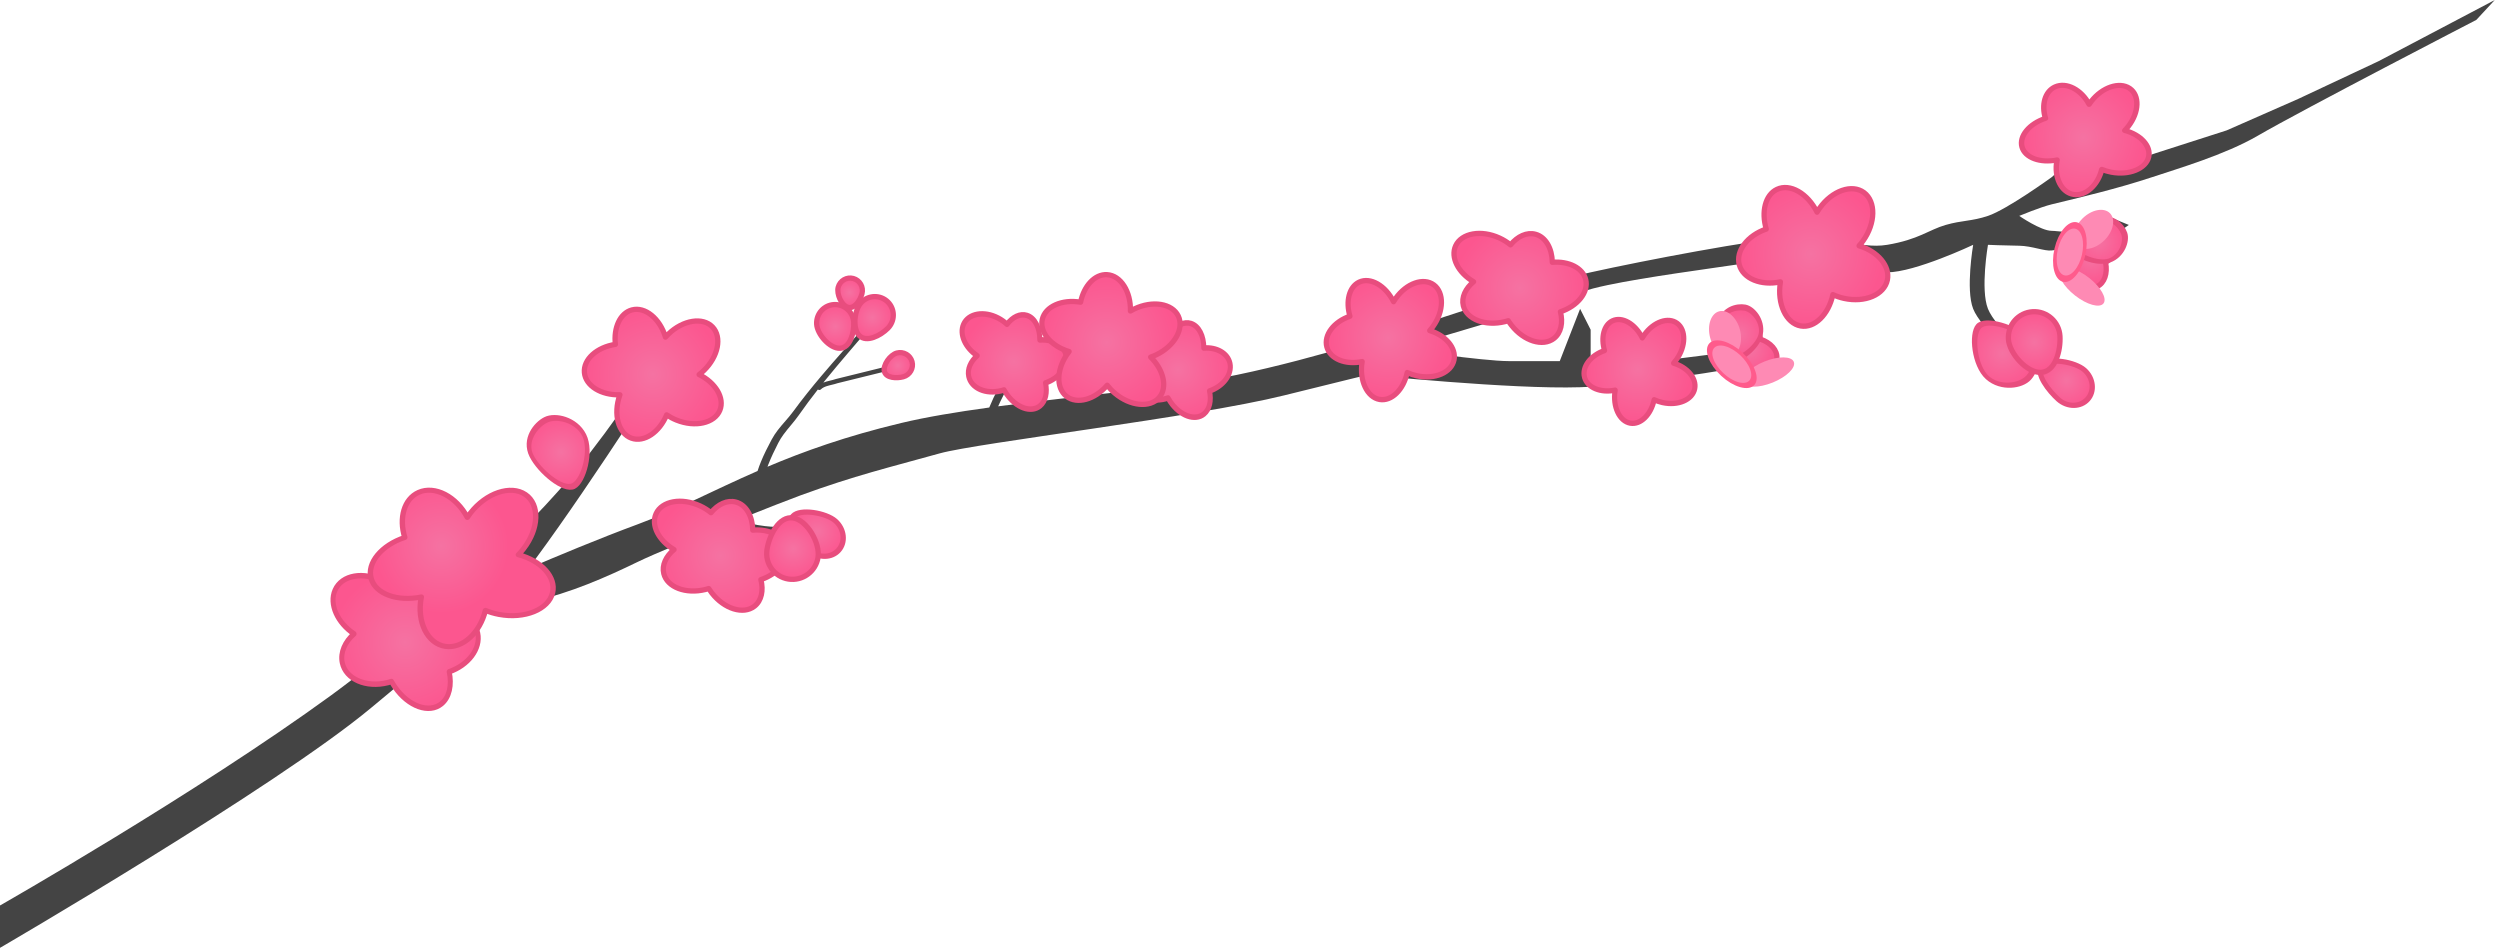 <?xml version="1.0" encoding="UTF-8" standalone="no"?>
<!DOCTYPE svg PUBLIC "-//W3C//DTD SVG 1.1//EN" "http://www.w3.org/Graphics/SVG/1.1/DTD/svg11.dtd">
<svg width="100%" height="100%" viewBox="0 0 474 180" version="1.1" xmlns="http://www.w3.org/2000/svg" xmlns:xlink="http://www.w3.org/1999/xlink" xml:space="preserve" xmlns:serif="http://www.serif.com/" style="fill-rule:evenodd;clip-rule:evenodd;stroke-linecap:round;stroke-linejoin:round;stroke-miterlimit:1.5;">
    <g transform="matrix(1,0,0,1,-212.391,-182.121)">
        <g>
            <path d="M401.644,259.159C417.35,257.078 435.333,255.606 447.016,253.175C461.908,250.075 479.489,244.418 490.907,240.678C499.315,237.924 505.339,235.668 513.978,233.757C524.405,231.45 544.098,227.708 553.469,226.838C559.051,226.32 564.69,229.458 570.202,228.539C576.176,227.543 578.105,225.685 581.29,224.77C584.433,223.868 586.209,224.093 589.31,223.054C592.959,221.83 601.394,215.711 601.394,215.711L610.249,207.86L616.018,207.86L606.935,215.711L634.561,206.842L648.138,200.872L663.366,193.722L685.402,182.121L681.903,185.895C681.903,185.895 649.032,202.882 640.457,207.86C634.215,211.484 625.34,214.075 620.427,215.711C613.916,217.878 606.454,219.639 601.394,220.863C599.277,221.375 595.24,223.054 595.24,223.054C595.24,223.054 599.343,225.886 601.394,225.886C602.535,225.886 605.993,226.527 608.124,225.886C610.665,225.121 611.82,223.054 611.82,223.054L616.018,224.77C616.018,224.77 612.525,227.413 608.124,228.539C606.038,229.073 602.826,229.404 601.394,229.606C600.097,229.789 597.617,228.745 595.24,228.712C592.19,228.671 589.31,228.539 589.31,228.539C589.31,228.539 587.841,237.003 589.31,240.678C590.778,244.353 598.119,250.589 598.119,250.589L595.24,250.589C595.24,250.589 587.96,244.353 586.504,240.678C585.048,237.003 586.504,228.539 586.504,228.539C586.504,228.539 575.49,233.757 570.202,233.757C566.605,233.757 557.507,231.004 553.469,230.737C549.808,230.495 547.974,231.34 542.553,232.154C536.501,233.062 524.565,234.626 517.156,236.184C509.748,237.743 505.044,240.111 498.49,242.125C492.627,243.926 477.833,248.267 477.833,248.267C477.833,248.267 493.553,250.589 498.49,250.589L508.12,250.589L511.977,240.678L513.978,244.631L513.978,250.589C513.978,250.589 521.919,250.889 525.872,250.589C530.974,250.202 544.591,248.267 544.591,248.267L549.202,250.589C549.202,250.589 538.491,252.579 527.525,254.044C521.951,254.789 516.31,255.397 511.977,255.54C498.897,255.971 471.768,253.175 471.768,253.175C471.768,253.175 469.248,253.762 455.851,257.089C439.254,261.212 397.766,266.072 390.552,268.084C381.166,270.701 374.491,272.269 364.163,276.045C362.264,276.739 357.535,278.582 352.265,280.69C353.822,281.243 355.612,281.656 357.418,281.869C360.371,282.216 363.371,282.033 365.445,280.997C365.693,280.872 365.996,280.973 366.12,281.222C366.244,281.47 366.143,281.772 365.895,281.897C363.673,283.007 360.464,283.24 357.3,282.868C355.007,282.598 352.741,282.013 350.899,281.238C343.93,284.038 336.375,287.162 333.296,288.657C327.284,291.578 320.628,294.512 313.292,296.185C309.487,297.052 305.957,297.94 303.501,298.577C295.526,305.796 285.83,313.763 282.771,316.313C264.685,331.388 212.391,361.833 212.391,361.833L212.391,353.802C212.391,353.802 249.547,332.625 275.227,313.913C286.089,305.998 305.653,289.403 318.329,275.13C326.85,265.536 334.004,254.243 334.004,254.243L340.946,247.926C340.946,247.926 325.244,272.743 314.033,287.945C313.587,288.55 313.008,289.243 312.32,290.005C317.875,287.62 326.02,284.215 333.296,281.528C340.895,278.721 347.609,275.094 356.027,271.421C356.218,270.821 356.435,270.229 356.675,269.645C357.259,268.215 357.967,266.831 358.687,265.478C359.033,264.83 359.423,264.249 359.838,263.702C360.779,262.465 361.855,261.409 362.813,260.098C364.487,257.806 366.278,255.586 368.12,253.405C370.876,250.142 373.748,246.971 376.532,243.808C376.685,243.63 376.955,243.61 377.132,243.764C377.31,243.918 377.33,244.187 377.176,244.364C374.456,247.573 371.643,250.786 368.956,254.097C368.804,254.285 368.652,254.473 368.501,254.661C369.262,254.352 370.156,254.243 370.871,253.983L380.792,251.532C381.018,251.468 381.253,251.599 381.318,251.825C381.382,252.05 381.251,252.286 381.025,252.351L371.162,254.783C370.54,255.009 369.782,255.121 369.095,255.349C368.697,255.482 368.323,255.655 368.036,255.942C367.879,256.099 367.63,256.107 367.462,255.968C366.211,257.562 364.998,259.181 363.844,260.834C362.91,262.171 361.851,263.254 360.934,264.516C360.572,265.014 360.234,265.541 359.937,266.128C359.265,267.451 358.605,268.804 358.063,270.199C358.009,270.336 357.957,270.475 357.906,270.614C364.756,267.714 372.783,264.823 383.261,262.322C388.066,261.175 393.806,260.229 399.952,259.387C400.198,258.783 400.461,258.184 400.739,257.592C401.724,255.496 402.907,253.497 404.277,251.784C404.817,251.11 405.396,250.026 406.086,249.222C406.467,248.778 406.884,248.413 407.33,248.19C407.693,248.008 408.135,248.156 408.316,248.519C408.498,248.882 408.35,249.324 407.987,249.505L405.426,252.703C404.125,254.329 403.005,256.227 402.07,258.217C401.923,258.529 401.781,258.843 401.644,259.159Z" style="fill:rgb(68,68,68);"/>
            <g transform="matrix(1,0,0,1,9.969,141.14)">
                <path d="M330.216,145.181C327.31,143.472 325.805,140.568 326.819,138.367C327.931,135.951 331.658,135.29 335.136,136.891C335.916,137.25 336.618,137.693 337.224,138.191C338.548,136.571 340.316,135.737 341.953,136.176C343.898,136.697 345.105,138.867 345.146,141.495C348.246,141.24 350.929,142.548 351.477,144.764C352.07,147.159 349.962,149.779 346.686,150.879C347.205,152.933 346.812,154.872 345.463,155.926C343.367,157.563 339.752,156.443 337.395,153.425C337.177,153.147 336.977,152.861 336.796,152.572C336.591,152.637 336.381,152.696 336.168,152.749C332.451,153.669 328.914,152.319 328.275,149.737C327.882,148.148 328.678,146.459 330.216,145.181Z" style="fill:url(#_Radial1);stroke:rgb(232,77,126);stroke-width:1px;"/>
            </g>
            <g transform="matrix(0.792,0.014,-0.015,0.866,169.399,120.739)">
                <path d="M330.216,145.181C327.31,143.472 325.805,140.568 326.819,138.367C327.931,135.951 331.658,135.29 335.136,136.891C335.916,137.25 336.618,137.693 337.224,138.191C338.548,136.571 340.316,135.737 341.953,136.176C343.898,136.697 345.105,138.867 345.146,141.495C348.246,141.24 350.929,142.548 351.477,144.764C352.07,147.159 349.962,149.779 346.686,150.879C347.205,152.933 346.812,154.872 345.463,155.926C343.367,157.563 339.752,156.443 337.395,153.425C337.177,153.147 336.977,152.861 336.796,152.572C336.591,152.637 336.381,152.696 336.168,152.749C332.451,153.669 328.914,152.319 328.275,149.737C327.882,148.148 328.678,146.459 330.216,145.181Z" style="fill:url(#_Radial2);stroke:rgb(232,77,126);stroke-width:1.21px;"/>
            </g>
            <g transform="matrix(0.792,0.014,-0.015,0.866,138.309,119.209)">
                <path d="M330.216,145.181C327.31,143.472 325.805,140.568 326.819,138.367C327.931,135.951 331.658,135.29 335.136,136.891C335.916,137.25 336.618,137.693 337.224,138.191C338.548,136.571 340.316,135.737 341.953,136.176C343.898,136.697 345.105,138.867 345.146,141.495C348.246,141.24 350.929,142.548 351.477,144.764C352.07,147.159 349.962,149.779 346.686,150.879C347.205,152.933 346.812,154.872 345.463,155.926C343.367,157.563 339.752,156.443 337.395,153.425C337.177,153.147 336.977,152.861 336.796,152.572C336.591,152.637 336.381,152.696 336.168,152.749C332.451,153.669 328.914,152.319 328.275,149.737C327.882,148.148 328.678,146.459 330.216,145.181Z" style="fill:url(#_Radial3);stroke:rgb(232,77,126);stroke-width:1.21px;"/>
            </g>
            <g transform="matrix(1.103,0.019,-0.021,1.206,-81.665,120.936)">
                <path d="M330.216,145.181C327.31,143.472 325.805,140.568 326.819,138.367C327.931,135.951 331.658,135.29 335.136,136.891C335.916,137.25 336.618,137.693 337.224,138.191C338.548,136.571 340.316,135.737 341.953,136.176C343.898,136.697 345.105,138.867 345.146,141.495C348.246,141.24 350.929,142.548 351.477,144.764C352.07,147.159 349.962,149.779 346.686,150.879C347.205,152.933 346.812,154.872 345.463,155.926C343.367,157.563 339.752,156.443 337.395,153.425C337.177,153.147 336.977,152.861 336.796,152.572C336.591,152.637 336.381,152.696 336.168,152.749C332.451,153.669 328.914,152.319 328.275,149.737C327.882,148.148 328.678,146.459 330.216,145.181Z" style="fill:url(#_Radial4);stroke:rgb(232,77,126);stroke-width:0.86px;"/>
            </g>
            <g transform="matrix(1,0,0,1,161.562,90.357)">
                <path d="M330.216,145.181C327.31,143.472 325.805,140.568 326.819,138.367C327.931,135.951 331.658,135.29 335.136,136.891C335.916,137.25 336.618,137.693 337.224,138.191C338.548,136.571 340.316,135.737 341.953,136.176C343.898,136.697 345.105,138.867 345.146,141.495C348.246,141.24 350.929,142.548 351.477,144.764C352.07,147.159 349.962,149.779 346.686,150.879C347.205,152.933 346.812,154.872 345.463,155.926C343.367,157.563 339.752,156.443 337.395,153.425C337.177,153.147 336.977,152.861 336.796,152.572C336.591,152.637 336.381,152.696 336.168,152.749C332.451,153.669 328.914,152.319 328.275,149.737C327.882,148.148 328.678,146.459 330.216,145.181Z" style="fill:url(#_Radial5);stroke:rgb(232,77,126);stroke-width:1px;"/>
            </g>
            <g transform="matrix(1,0,0,1,-1.447,132.322)">
                <path d="M330.515,115.09C330.148,111.94 331.409,109.16 333.646,108.561C336.146,107.891 338.95,110.187 340.012,113.718C340.192,113.514 340.383,113.314 340.585,113.12C343.344,110.465 347.081,109.865 348.925,111.782C350.769,113.698 350.027,117.41 347.267,120.065C346.984,120.337 346.691,120.588 346.39,120.817C349.514,122.361 351.26,125.273 350.329,127.575C349.333,130.041 345.642,130.879 342.091,129.444C341.416,129.172 340.795,128.836 340.238,128.456C338.865,131.762 335.966,133.727 333.578,132.883C331.07,131.997 330.07,128.347 331.346,124.736C331.356,124.708 331.366,124.681 331.375,124.653C327.83,124.762 324.872,122.959 324.641,120.455C324.409,117.945 326.999,115.626 330.515,115.09Z" style="fill:url(#_Radial6);stroke:rgb(232,77,126);stroke-width:1px;"/>
            </g>
            <g transform="matrix(0.95,0.313,-0.313,0.95,139.302,26.631)">
                <path d="M330.515,115.09C330.148,111.94 331.409,109.16 333.646,108.561C336.146,107.891 338.95,110.187 340.012,113.718C340.192,113.514 340.383,113.314 340.585,113.12C343.344,110.465 347.081,109.865 348.925,111.782C350.769,113.698 350.027,117.41 347.267,120.065C346.984,120.337 346.691,120.588 346.39,120.817C349.514,122.361 351.26,125.273 350.329,127.575C349.333,130.041 345.642,130.879 342.091,129.444C341.416,129.172 340.795,128.836 340.238,128.456C338.865,131.762 335.966,133.727 333.578,132.883C331.07,131.997 330.07,128.347 331.346,124.736C331.356,124.708 331.366,124.681 331.375,124.653C327.83,124.762 324.872,122.959 324.641,120.455C324.409,117.945 326.999,115.626 330.515,115.09Z" style="fill:url(#_Radial7);stroke:rgb(232,77,126);stroke-width:1px;"/>
            </g>
            <g transform="matrix(1.28,-0.227,0.213,1.2,-158.439,220.941)">
                <path d="M330.515,115.09C330.148,111.94 331.409,109.16 333.646,108.561C336.146,107.891 338.95,110.187 340.012,113.718C340.192,113.514 340.383,113.314 340.585,113.12C343.344,110.465 347.081,109.865 348.925,111.782C350.769,113.698 350.027,117.41 347.267,120.065C346.984,120.337 346.691,120.588 346.39,120.817C349.514,122.361 351.26,125.273 350.329,127.575C349.333,130.041 345.642,130.879 342.091,129.444C341.416,129.172 340.795,128.836 340.238,128.456C338.865,131.762 335.966,133.727 333.578,132.883C331.07,131.997 330.07,128.347 331.346,124.736C331.356,124.708 331.366,124.681 331.375,124.653C327.83,124.762 324.872,122.959 324.641,120.455C324.409,117.945 326.999,115.626 330.515,115.09Z" style="fill:url(#_Radial8);stroke:rgb(232,77,126);stroke-width:0.79px;"/>
            </g>
            <g transform="matrix(0.893,-0.158,0.149,0.839,287.916,160.217)">
                <path d="M330.515,115.09C330.148,111.94 331.409,109.16 333.646,108.561C336.146,107.891 338.95,110.187 340.012,113.718C340.192,113.514 340.383,113.314 340.585,113.12C343.344,110.465 347.081,109.865 348.925,111.782C350.769,113.698 350.027,117.41 347.267,120.065C346.984,120.337 346.691,120.588 346.39,120.817C349.514,122.361 351.26,125.273 350.329,127.575C349.333,130.041 345.642,130.879 342.091,129.444C341.416,129.172 340.795,128.836 340.238,128.456C338.865,131.762 335.966,133.727 333.578,132.883C331.07,131.997 330.07,128.347 331.346,124.736C331.356,124.708 331.366,124.681 331.375,124.653C327.83,124.762 324.872,122.959 324.641,120.455C324.409,117.945 326.999,115.626 330.515,115.09Z" style="fill:url(#_Radial9);stroke:rgb(232,77,126);stroke-width:1.14px;"/>
            </g>
            <g transform="matrix(1.041,-0.184,0.188,1.064,181.566,163.909)">
                <path d="M330.515,115.09C330.148,111.94 331.409,109.16 333.646,108.561C336.146,107.891 338.95,110.187 340.012,113.718C340.192,113.514 340.383,113.314 340.585,113.12C343.344,110.465 347.081,109.865 348.925,111.782C350.769,113.698 350.027,117.41 347.267,120.065C346.984,120.337 346.691,120.588 346.39,120.817C349.514,122.361 351.26,125.273 350.329,127.575C349.333,130.041 345.642,130.879 342.091,129.444C341.416,129.172 340.795,128.836 340.238,128.456C338.865,131.762 335.966,133.727 333.578,132.883C331.07,131.997 330.07,128.347 331.346,124.736C331.356,124.708 331.366,124.681 331.375,124.653C327.83,124.762 324.872,122.959 324.641,120.455C324.409,117.945 326.999,115.626 330.515,115.09Z" style="fill:url(#_Radial10);stroke:rgb(232,77,126);stroke-width:0.94px;"/>
            </g>
            <g transform="matrix(0.894,-0.158,0.162,0.914,154.215,189.106)">
                <path d="M330.515,115.09C330.148,111.94 331.409,109.16 333.646,108.561C336.146,107.891 338.95,110.187 340.012,113.718C340.192,113.514 340.383,113.314 340.585,113.12C343.344,110.465 347.081,109.865 348.925,111.782C350.769,113.698 350.027,117.41 347.267,120.065C346.984,120.337 346.691,120.588 346.39,120.817C349.514,122.361 351.26,125.273 350.329,127.575C349.333,130.041 345.642,130.879 342.091,129.444C341.416,129.172 340.795,128.836 340.238,128.456C338.865,131.762 335.966,133.727 333.578,132.883C331.07,131.997 330.07,128.347 331.346,124.736C331.356,124.708 331.366,124.681 331.375,124.653C327.83,124.762 324.872,122.959 324.641,120.455C324.409,117.945 326.999,115.626 330.515,115.09Z" style="fill:url(#_Radial11);stroke:rgb(232,77,126);stroke-width:1.09px;"/>
            </g>
            <g transform="matrix(0.774,-0.137,0.141,0.797,244.564,202.141)">
                <path d="M330.515,115.09C330.148,111.94 331.409,109.16 333.646,108.561C336.146,107.891 338.95,110.187 340.012,113.718C340.192,113.514 340.383,113.314 340.585,113.12C343.344,110.465 347.081,109.865 348.925,111.782C350.769,113.698 350.027,117.41 347.267,120.065C346.984,120.337 346.691,120.588 346.39,120.817C349.514,122.361 351.26,125.273 350.329,127.575C349.333,130.041 345.642,130.879 342.091,129.444C341.416,129.172 340.795,128.836 340.238,128.456C338.865,131.762 335.966,133.727 333.578,132.883C331.07,131.997 330.07,128.347 331.346,124.736C331.356,124.708 331.366,124.681 331.375,124.653C327.83,124.762 324.872,122.959 324.641,120.455C324.409,117.945 326.999,115.626 330.515,115.09Z" style="fill:url(#_Radial12);stroke:rgb(232,77,126);stroke-width:1.25px;"/>
            </g>
            <g transform="matrix(0.265,0.237,-0.161,0.18,520.594,154.111)">
                <path d="M333.252,73.804C342.395,73.804 347.021,87.323 347.021,96.466C347.021,105.609 339.76,118.072 330.617,118.072C321.474,118.072 308.907,101.772 308.907,92.629C308.907,83.485 324.109,73.804 333.252,73.804Z" style="fill:url(#_Radial13);stroke:rgb(232,77,126);stroke-width:3.29px;"/>
            </g>
            <g transform="matrix(-0.16,-0.318,0.216,-0.108,350.547,382.508)">
                <path d="M333.252,73.804C342.395,73.804 347.021,87.323 347.021,96.466C347.021,105.609 339.76,118.072 330.617,118.072C321.474,118.072 308.907,101.772 308.907,92.629C308.907,83.485 324.109,73.804 333.252,73.804Z" style="fill:url(#_Radial14);stroke:rgb(232,77,126);stroke-width:3.29px;"/>
            </g>
            <g transform="matrix(0.746,0,0,0.746,796.531,198.146)">
                <path d="M-252.509,38.911C-250.206,36.722 -247.161,36.175 -245.663,37.702C-244.143,39.251 -244.788,42.352 -247.103,44.622C-247.35,44.866 -247.608,45.089 -247.871,45.293C-247.351,47.973 -248.138,50.434 -250.009,51.324C-252.411,52.465 -255.696,50.585 -257.34,47.126C-258.984,43.668 -258.368,39.933 -255.966,38.791C-254.913,38.291 -253.69,38.371 -252.509,38.911Z" style="fill:url(#_Radial15);stroke:rgb(232,77,126);stroke-width:1.34px;"/>
            </g>
            <g transform="matrix(0.373,-0.646,0.646,0.373,609.386,69.411)">
                <path d="M-252.509,38.911C-250.206,36.722 -247.161,36.175 -245.663,37.702C-244.143,39.251 -244.788,42.352 -247.103,44.622C-247.35,44.866 -247.608,45.089 -247.871,45.293C-247.351,47.973 -248.138,50.434 -250.009,51.324C-252.411,52.465 -255.696,50.585 -257.34,47.126C-258.984,43.668 -258.368,39.933 -255.966,38.791C-254.913,38.291 -253.69,38.371 -252.509,38.911Z" style="fill:url(#_Radial16);stroke:rgb(232,77,126);stroke-width:1.34px;"/>
            </g>
            <g transform="matrix(0.25,-0.088,0.06,0.17,522.605,240.538)">
                <path d="M333.252,73.804C342.395,73.804 347.021,87.323 347.021,96.466C347.021,105.609 339.76,118.072 330.617,118.072C321.474,118.072 308.907,101.772 308.907,92.629C308.907,83.485 324.109,73.804 333.252,73.804Z" style="fill:url(#_Radial17);stroke:rgb(232,77,126);stroke-width:4.41px;"/>
            </g>
            <g transform="matrix(0.049,-0.261,0.177,0.033,509.136,327.834)">
                <path d="M333.252,73.804C342.395,73.804 347.021,87.323 347.021,96.466C347.021,105.609 339.76,118.072 330.617,118.072C321.474,118.072 308.907,101.772 308.907,92.629C308.907,83.485 324.109,73.804 333.252,73.804Z" style="fill:url(#_Radial18);stroke:rgb(232,77,126);stroke-width:4.41px;"/>
            </g>
            <g transform="matrix(0.186,0.166,-0.15,0.168,558.13,184.001)">
                <path d="M330.455,79.9C339.598,79.9 347.021,87.323 347.021,96.466C347.021,105.609 339.598,113.033 330.455,113.033C321.311,113.033 303.979,109.837 303.979,100.694C303.979,91.551 321.311,79.9 330.455,79.9Z" style="fill:url(#_Radial19);stroke:rgb(232,77,126);stroke-width:4.21px;"/>
            </g>
            <g transform="matrix(0.186,0.166,-0.15,0.168,321.313,212.619)">
                <path d="M330.455,79.9C339.598,79.9 347.021,87.323 347.021,96.466C347.021,105.609 339.598,113.033 330.455,113.033C321.311,113.033 303.979,109.837 303.979,100.694C303.979,91.551 321.311,79.9 330.455,79.9Z" style="fill:url(#_Radial20);stroke:rgb(232,77,126);stroke-width:4.21px;"/>
            </g>
            <g transform="matrix(-0.017,-0.296,0.295,-0.017,575.232,345.581)">
                <path d="M330.455,79.9C339.598,79.9 347.021,87.323 347.021,96.466C347.021,105.609 339.598,113.033 330.455,113.033C321.311,113.033 307.984,108.818 307.984,99.674C307.984,90.531 321.311,79.9 330.455,79.9Z" style="fill:url(#_Radial21);stroke:rgb(232,77,126);stroke-width:3.38px;"/>
            </g>
            <g transform="matrix(-0.047,0.293,-0.292,-0.046,406.351,194.668)">
                <path d="M330.455,79.9C339.598,79.9 347.021,87.323 347.021,96.466C347.021,105.609 339.598,113.033 330.455,113.033C321.311,113.033 307.984,108.818 307.984,99.674C307.984,90.531 321.311,79.9 330.455,79.9Z" style="fill:url(#_Radial22);stroke:rgb(232,77,126);stroke-width:3.38px;"/>
            </g>
            <g transform="matrix(0.151,-0.151,0.15,0.15,313.867,277.312)">
                <path d="M330.455,79.9C339.598,79.9 347.021,87.323 347.021,96.466C347.021,105.609 339.598,113.033 330.455,113.033C321.311,113.033 307.984,108.818 307.984,99.674C307.984,90.531 321.311,79.9 330.455,79.9Z" style="fill:url(#_Radial23);stroke:rgb(232,77,126);stroke-width:4.71px;"/>
            </g>
            <g transform="matrix(-0.011,-0.213,0.212,-0.01,353.924,314.748)">
                <path d="M330.455,79.9C339.598,79.9 347.021,87.323 347.021,96.466C347.021,105.609 339.598,113.033 330.455,113.033C321.311,113.033 307.984,108.818 307.984,99.674C307.984,90.531 321.311,79.9 330.455,79.9Z" style="fill:url(#_Radial24);stroke:rgb(232,77,126);stroke-width:4.71px;"/>
            </g>
            <g transform="matrix(0.137,-0.037,0.037,0.136,334.2,250.414)">
                <path d="M330.455,79.9C339.598,79.9 347.021,87.323 347.021,96.466C347.021,105.609 339.598,113.033 330.455,113.033C321.311,113.033 307.984,108.818 307.984,99.674C307.984,90.531 321.311,79.9 330.455,79.9Z" style="fill:url(#_Radial25);stroke:rgb(232,77,126);stroke-width:7.07px;"/>
            </g>
            <g transform="matrix(0.037,-0.137,0.136,0.037,348.221,278.898)">
                <path d="M330.455,79.9C339.598,79.9 347.021,87.323 347.021,96.466C347.021,105.609 339.598,113.033 330.455,113.033C321.311,113.033 307.984,108.818 307.984,99.674C307.984,90.531 321.311,79.9 330.455,79.9Z" style="fill:url(#_Radial26);stroke:rgb(232,77,126);stroke-width:7.07px;"/>
            </g>
            <g transform="matrix(0.189,-0.185,0.124,0.126,534.889,274.592)">
                <circle cx="330.455" cy="96.466" r="16.566" style="fill:rgb(254,138,180);"/>
            </g>
            <g transform="matrix(-0.066,-0.256,0.171,-0.044,544.769,334.223)">
                <circle cx="330.455" cy="96.466" r="16.566" style="fill:rgb(254,138,180);"/>
            </g>
            <g transform="matrix(0.246,0.192,-0.079,0.102,533.469,163.182)">
                <circle cx="330.455" cy="96.466" r="16.566" style="fill:rgb(254,138,180);"/>
            </g>
            <g transform="matrix(0.289,-0.117,0.048,0.12,447.575,279.747)">
                <circle cx="330.455" cy="96.466" r="16.566" style="fill:rgb(254,138,180);"/>
            </g>
            <g transform="matrix(0.07,-0.304,0.157,0.036,566.562,326.893)">
                <circle cx="330.455" cy="96.466" r="16.566" style="fill:rgb(254,138,180);stroke:rgb(255,91,140);stroke-width:4.03px;"/>
            </g>
            <g transform="matrix(-0.229,-0.213,0.109,-0.118,605.9,332.944)">
                <circle cx="330.455" cy="96.466" r="16.566" style="fill:rgb(254,138,180);stroke:rgb(255,91,140);stroke-width:4.03px;"/>
            </g>
        </g>
    </g>
    <defs>
        <radialGradient id="_Radial1" cx="0" cy="0" r="1" gradientUnits="userSpaceOnUse" gradientTransform="matrix(12.537,0,-0,12.537,339.04,146.348)"><stop offset="0" style="stop-color:rgb(245,114,162);stop-opacity:1"/><stop offset="1" style="stop-color:rgb(252,86,143);stop-opacity:1"/></radialGradient>
        <radialGradient id="_Radial2" cx="0" cy="0" r="1" gradientUnits="userSpaceOnUse" gradientTransform="matrix(12.537,1.44329e-14,-1.71529e-14,11.47,339.04,146.348)"><stop offset="0" style="stop-color:rgb(245,114,162);stop-opacity:1"/><stop offset="1" style="stop-color:rgb(252,86,143);stop-opacity:1"/></radialGradient>
        <radialGradient id="_Radial3" cx="0" cy="0" r="1" gradientUnits="userSpaceOnUse" gradientTransform="matrix(12.537,1.44329e-14,-1.71529e-14,11.47,339.04,146.348)"><stop offset="0" style="stop-color:rgb(245,114,162);stop-opacity:1"/><stop offset="1" style="stop-color:rgb(252,86,143);stop-opacity:1"/></radialGradient>
        <radialGradient id="_Radial4" cx="0" cy="0" r="1" gradientUnits="userSpaceOnUse" gradientTransform="matrix(12.537,1.9873e-14,-2.30926e-14,11.47,339.04,146.348)"><stop offset="0" style="stop-color:rgb(245,114,162);stop-opacity:1"/><stop offset="1" style="stop-color:rgb(252,86,143);stop-opacity:1"/></radialGradient>
        <radialGradient id="_Radial5" cx="0" cy="0" r="1" gradientUnits="userSpaceOnUse" gradientTransform="matrix(12.537,0,-0,12.537,339.04,146.348)"><stop offset="0" style="stop-color:rgb(245,114,162);stop-opacity:1"/><stop offset="1" style="stop-color:rgb(252,86,143);stop-opacity:1"/></radialGradient>
        <radialGradient id="_Radial6" cx="0" cy="0" r="1" gradientUnits="userSpaceOnUse" gradientTransform="matrix(12.976,0,-0,12.976,337.603,120.762)"><stop offset="0" style="stop-color:rgb(245,114,162);stop-opacity:1"/><stop offset="1" style="stop-color:rgb(252,86,143);stop-opacity:1"/></radialGradient>
        <radialGradient id="_Radial7" cx="0" cy="0" r="1" gradientUnits="userSpaceOnUse" gradientTransform="matrix(12.976,-7.54952e-15,7.54952e-15,12.976,337.603,120.762)"><stop offset="0" style="stop-color:rgb(245,114,162);stop-opacity:1"/><stop offset="1" style="stop-color:rgb(252,86,143);stop-opacity:1"/></radialGradient>
        <radialGradient id="_Radial8" cx="0" cy="0" r="1" gradientUnits="userSpaceOnUse" gradientTransform="matrix(8.826,4.578,-4.293,9.413,335.55,117.397)"><stop offset="0" style="stop-color:rgb(245,114,162);stop-opacity:1"/><stop offset="1" style="stop-color:rgb(252,86,143);stop-opacity:1"/></radialGradient>
        <radialGradient id="_Radial9" cx="0" cy="0" r="1" gradientUnits="userSpaceOnUse" gradientTransform="matrix(12.976,-1.24345e-14,1.11022e-14,13.814,337.603,120.762)"><stop offset="0" style="stop-color:rgb(245,114,162);stop-opacity:1"/><stop offset="1" style="stop-color:rgb(252,86,143);stop-opacity:1"/></radialGradient>
        <radialGradient id="_Radial10" cx="0" cy="0" r="1" gradientUnits="userSpaceOnUse" gradientTransform="matrix(12.976,-7.54952e-15,7.54952e-15,12.707,337.603,120.762)"><stop offset="0" style="stop-color:rgb(245,114,162);stop-opacity:1"/><stop offset="1" style="stop-color:rgb(252,86,143);stop-opacity:1"/></radialGradient>
        <radialGradient id="_Radial11" cx="0" cy="0" r="1" gradientUnits="userSpaceOnUse" gradientTransform="matrix(12.976,3.10862e-15,-3.55271e-15,12.68,337.603,120.762)"><stop offset="0" style="stop-color:rgb(245,114,162);stop-opacity:1"/><stop offset="1" style="stop-color:rgb(252,86,143);stop-opacity:1"/></radialGradient>
        <radialGradient id="_Radial12" cx="0" cy="0" r="1" gradientUnits="userSpaceOnUse" gradientTransform="matrix(12.976,-2.66454e-14,2.66454e-14,12.604,337.603,120.762)"><stop offset="0" style="stop-color:rgb(245,114,162);stop-opacity:1"/><stop offset="1" style="stop-color:rgb(252,86,143);stop-opacity:1"/></radialGradient>
        <radialGradient id="_Radial13" cx="0" cy="0" r="1" gradientUnits="userSpaceOnUse" gradientTransform="matrix(19.057,-1.1724e-13,7.81597e-14,28.058,327.964,95.938)"><stop offset="0" style="stop-color:rgb(245,114,162);stop-opacity:1"/><stop offset="1" style="stop-color:rgb(252,86,143);stop-opacity:1"/></radialGradient>
        <radialGradient id="_Radial14" cx="0" cy="0" r="1" gradientUnits="userSpaceOnUse" gradientTransform="matrix(19.057,-1.1191e-13,7.63833e-14,28.058,327.964,95.938)"><stop offset="0" style="stop-color:rgb(245,114,162);stop-opacity:1"/><stop offset="1" style="stop-color:rgb(252,86,143);stop-opacity:1"/></radialGradient>
        <radialGradient id="_Radial15" cx="0" cy="0" r="1" gradientUnits="userSpaceOnUse" gradientTransform="matrix(6.71,0,-0,6.71,-251.551,44.247)"><stop offset="0" style="stop-color:rgb(245,114,162);stop-opacity:1"/><stop offset="1" style="stop-color:rgb(252,86,143);stop-opacity:1"/></radialGradient>
        <radialGradient id="_Radial16" cx="0" cy="0" r="1" gradientUnits="userSpaceOnUse" gradientTransform="matrix(6.71,-6.03961e-14,6.03961e-14,6.71,-251.551,44.247)"><stop offset="0" style="stop-color:rgb(245,114,162);stop-opacity:1"/><stop offset="1" style="stop-color:rgb(252,86,143);stop-opacity:1"/></radialGradient>
        <radialGradient id="_Radial17" cx="0" cy="0" r="1" gradientUnits="userSpaceOnUse" gradientTransform="matrix(19.057,-3.90799e-14,2.4869e-14,28.058,327.964,95.938)"><stop offset="0" style="stop-color:rgb(245,114,162);stop-opacity:1"/><stop offset="1" style="stop-color:rgb(252,86,143);stop-opacity:1"/></radialGradient>
        <radialGradient id="_Radial18" cx="0" cy="0" r="1" gradientUnits="userSpaceOnUse" gradientTransform="matrix(19.057,1.03917e-13,-7.32747e-14,28.058,327.964,95.938)"><stop offset="0" style="stop-color:rgb(245,114,162);stop-opacity:1"/><stop offset="1" style="stop-color:rgb(252,86,143);stop-opacity:1"/></radialGradient>
        <radialGradient id="_Radial19" cx="0" cy="0" r="1" gradientUnits="userSpaceOnUse" gradientTransform="matrix(21.521,-1.86517e-13,1.7053e-13,23.849,325.5,96.466)"><stop offset="0" style="stop-color:rgb(245,114,162);stop-opacity:1"/><stop offset="1" style="stop-color:rgb(252,86,143);stop-opacity:1"/></radialGradient>
        <radialGradient id="_Radial20" cx="0" cy="0" r="1" gradientUnits="userSpaceOnUse" gradientTransform="matrix(21.521,7.63833e-14,-6.92779e-14,23.849,325.5,96.466)"><stop offset="0" style="stop-color:rgb(245,114,162);stop-opacity:1"/><stop offset="1" style="stop-color:rgb(252,86,143);stop-opacity:1"/></radialGradient>
        <radialGradient id="_Radial21" cx="0" cy="0" r="1" gradientUnits="userSpaceOnUse" gradientTransform="matrix(19.518,-1.65645e-13,1.62759e-13,19.598,327.502,96.466)"><stop offset="0" style="stop-color:rgb(245,114,162);stop-opacity:1"/><stop offset="1" style="stop-color:rgb(252,86,143);stop-opacity:1"/></radialGradient>
        <radialGradient id="_Radial22" cx="0" cy="0" r="1" gradientUnits="userSpaceOnUse" gradientTransform="matrix(19.518,6.83897e-14,-7.28306e-14,19.598,327.502,96.466)"><stop offset="0" style="stop-color:rgb(245,114,162);stop-opacity:1"/><stop offset="1" style="stop-color:rgb(252,86,143);stop-opacity:1"/></radialGradient>
        <radialGradient id="_Radial23" cx="0" cy="0" r="1" gradientUnits="userSpaceOnUse" gradientTransform="matrix(19.518,-9.59233e-14,9.05942e-14,19.598,327.502,96.466)"><stop offset="0" style="stop-color:rgb(245,114,162);stop-opacity:1"/><stop offset="1" style="stop-color:rgb(252,86,143);stop-opacity:1"/></radialGradient>
        <radialGradient id="_Radial24" cx="0" cy="0" r="1" gradientUnits="userSpaceOnUse" gradientTransform="matrix(19.518,3.65263e-14,-4.27436e-14,19.598,327.502,96.466)"><stop offset="0" style="stop-color:rgb(245,114,162);stop-opacity:1"/><stop offset="1" style="stop-color:rgb(252,86,143);stop-opacity:1"/></radialGradient>
        <radialGradient id="_Radial25" cx="0" cy="0" r="1" gradientUnits="userSpaceOnUse" gradientTransform="matrix(19.518,7.28306e-14,-7.72715e-14,19.598,327.502,96.466)"><stop offset="0" style="stop-color:rgb(245,114,162);stop-opacity:1"/><stop offset="1" style="stop-color:rgb(252,86,143);stop-opacity:1"/></radialGradient>
        <radialGradient id="_Radial26" cx="0" cy="0" r="1" gradientUnits="userSpaceOnUse" gradientTransform="matrix(19.518,1.08358e-13,-1.14575e-13,19.598,327.502,96.466)"><stop offset="0" style="stop-color:rgb(245,114,162);stop-opacity:1"/><stop offset="1" style="stop-color:rgb(252,86,143);stop-opacity:1"/></radialGradient>
    </defs>
</svg>
